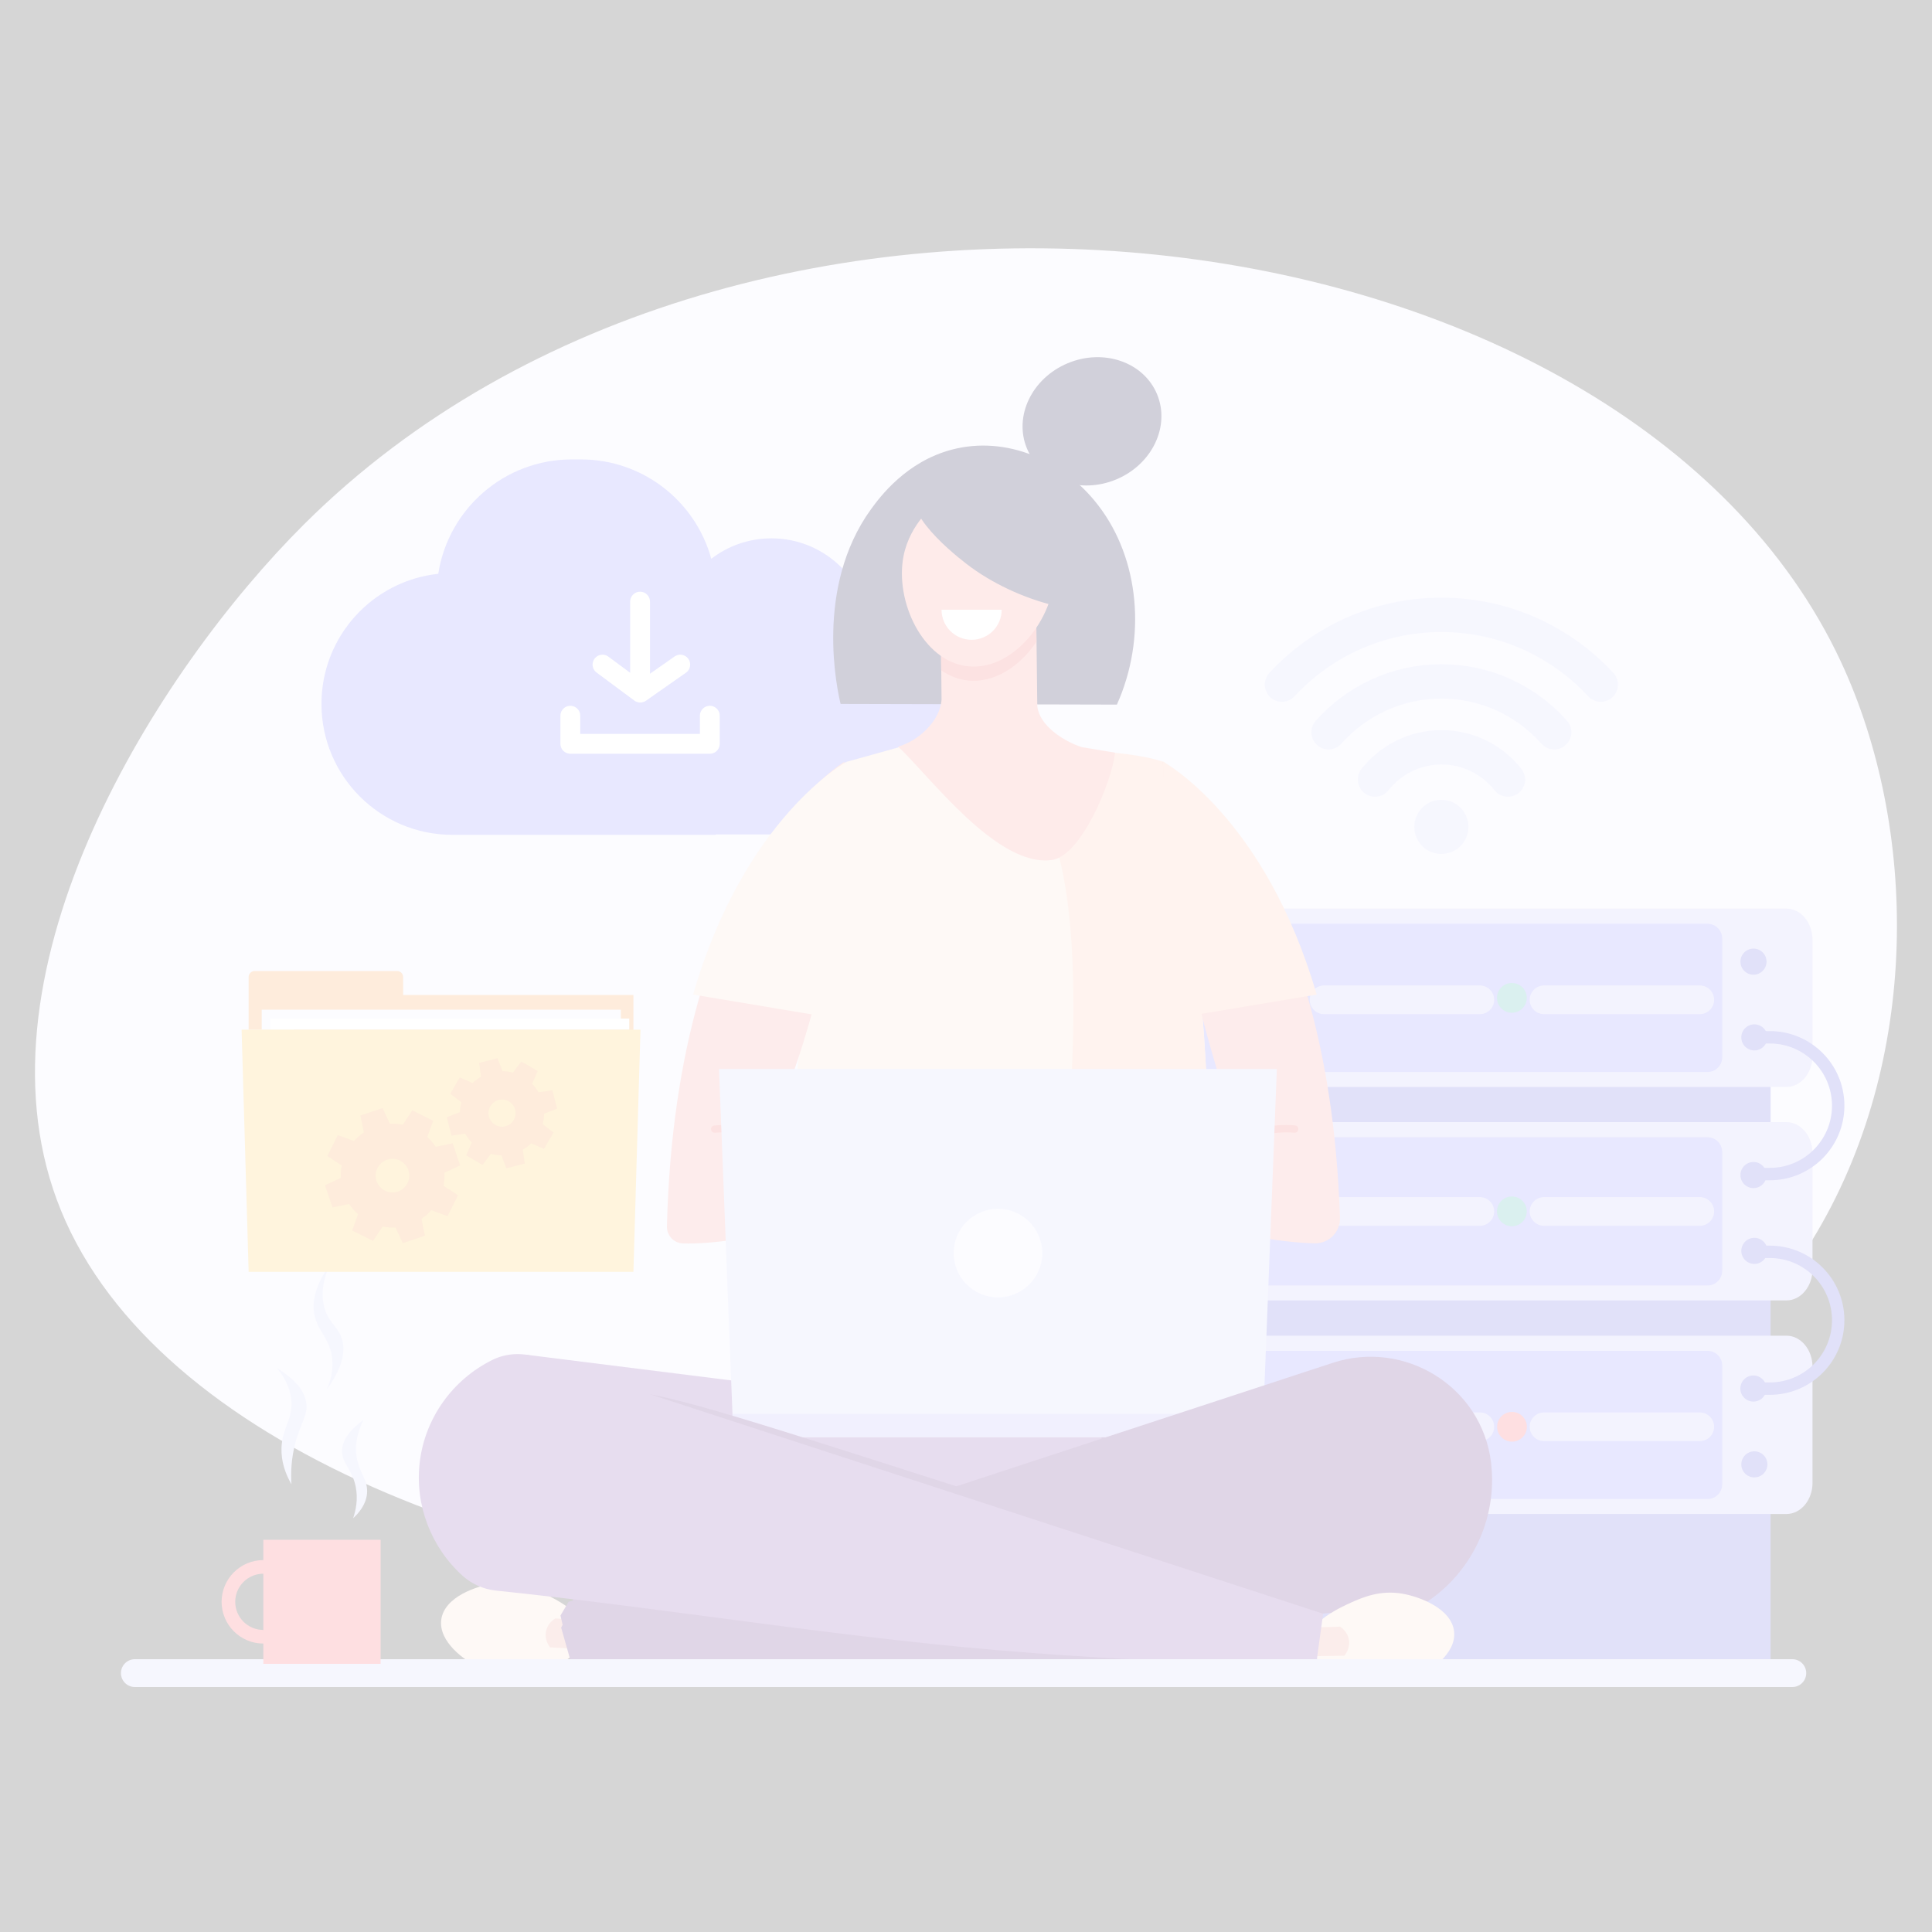 <?xml version="1.0" encoding="utf-8"?>
<!-- Generator: Adobe Illustrator 26.5.2, SVG Export Plug-In . SVG Version: 6.00 Build 0)  -->
<svg version="1.1" id="_x2014_ÎÓÈ_x5F_1" xmlns="http://www.w3.org/2000/svg" xmlns:xlink="http://www.w3.org/1999/xlink"
	 x="0px" y="0px" viewBox="0 0 2000 2000" style="enable-background:new 0 0 2000 2000;" xml:space="preserve">
<rect x="0" y="0" width="2000" height="2000" fill="#333333" stroke="none"/>
<style type="text/css">
	.st0{fill:#EFEEFE;}
	.st1{fill:#6868E0;}
	.st2{fill:#C5C2F9;}
	.st3{fill:#8A8AFF;}
	.st4{fill:none;stroke:#C5C2F9;stroke-width:29.744;stroke-linecap:round;stroke-linejoin:round;stroke-miterlimit:10;}
	.st5{fill:none;stroke:#6868E0;stroke-width:12.827;stroke-miterlimit:10;}
	.st6{fill:#45B4AD;}
	.st7{fill:#F95F6A;}
	.st8{fill:none;stroke:#FFFFFF;stroke-width:20.529;stroke-linecap:round;stroke-linejoin:round;stroke-miterlimit:10;}
	.st9{fill:#F9E0D2;}
	.st10{fill:#FFC5AE;}
	.st11{fill:#F6A19E;}
	.st12{fill:#F26D6D;}
	.st13{fill:#FB9C98;}
	.st14{fill:#191245;}
	.st15{fill:#653087;}
	.st16{fill:#8754AF;}
	.st17{fill:#D3D5FC;}
	.st18{fill:#BBB4F8;}
	.st19{fill:#EDA79B;}
	.st20{fill:#FFFFFF;}
	.st21{fill:none;stroke:#D3D5FC;stroke-width:28.802;stroke-linecap:round;stroke-miterlimit:10;}
	.st22{fill:#F89F4F;}
	.st23{fill:#FDC854;}
	.st24{fill:none;stroke:#D3D5FC;stroke-width:35.533;stroke-linecap:round;stroke-linejoin:round;stroke-miterlimit:10;}
	.st25{opacity:0.8;fill:#FFFFFF;enable-background:new    ;}
</style>
<g>
	<path class="st0" d="M1905.7,685c79.6,170.6,84.2,413-29.8,598.9C1536.1,1838.2,240.3,1730.8,59,1242.5
		c-89.5-241.2,103-547.7,256-700C771.7,88.1,1682.2,206.1,1905.7,685z"/>
	<g>
		<rect x="1145" y="1015.9" class="st1" width="687.9" height="707.2"/>
		<path class="st2" d="M1849.3,1382.7h-714.4c-14.9,0-27,14.5-27,32.2v120.2c0,17.8,12.1,32.2,27,32.2h714.4c14.9,0,27-14.5,27-32.2
			v-120.2C1876.3,1397.2,1864.2,1382.7,1849.3,1382.7z"/>
		<path class="st3" d="M1767.6,1551.8h-631.4c-8.4,0-15.2-6.8-15.2-15.2v-123c0-8.4,6.8-15.2,15.2-15.2h631.4
			c8.4,0,15.2,6.8,15.2,15.2v123C1782.8,1545,1776,1551.8,1767.6,1551.8z"/>
		<ellipse class="st1" cx="1816.1" cy="1515.9" rx="13.5" ry="13.5"/>
		<ellipse class="st1" cx="1815.1" cy="1437.4" rx="13.5" ry="13.5"/>
		<path class="st2" d="M1849.3,940.6h-714.4c-14.9,0-27,14.5-27,32.2V1093c0,17.8,12.1,32.2,27,32.2h714.4c14.9,0,27-14.5,27-32.2
			V972.9C1876.3,955.1,1864.2,940.6,1849.3,940.6z"/>
		<path class="st3" d="M1767.6,1109.7h-631.4c-8.4,0-15.2-6.8-15.2-15.2v-123c0-8.4,6.8-15.2,15.2-15.2h631.4
			c8.4,0,15.2,6.8,15.2,15.2v123C1782.8,1102.9,1776,1109.7,1767.6,1109.7z"/>
		<line class="st4" x1="1145" y1="1035" x2="1306.1" y2="1035"/>
		<line class="st4" x1="1370.7" y1="1035" x2="1531.9" y2="1035"/>
		<line class="st4" x1="1598.4" y1="1035" x2="1759.6" y2="1035"/>
		<ellipse class="st1" cx="1816.1" cy="1073.9" rx="13.5" ry="13.5"/>
		<circle class="st1" cx="1815.2" cy="995.5" r="13.5"/>
		<path class="st2" d="M1849.3,1161.6h-714.4c-14.9,0-27,14.5-27,32.2V1314c0,17.8,12.1,32.2,27,32.2h714.4c14.9,0,27-14.5,27-32.2
			v-120.2C1876.3,1176.1,1864.2,1161.6,1849.3,1161.6z"/>
		<path class="st3" d="M1767.6,1330.7h-631.4c-8.4,0-15.2-6.8-15.2-15.2v-123c0-8.4,6.8-15.2,15.2-15.2h631.4
			c8.4,0,15.2,6.8,15.2,15.2v123C1782.8,1323.9,1776,1330.7,1767.6,1330.7z"/>
		<ellipse class="st1" cx="1816.1" cy="1294.9" rx="13.5" ry="13.5"/>
		<circle class="st1" cx="1815.2" cy="1216.4" r="13.5"/>
		<path class="st5" d="M1815.2,1073.8h16.9c39.1,0,70.8,31.7,70.8,70.8l0,0c0,39.1-31.7,70.8-70.8,70.8h-16.9"/>
		<path class="st5" d="M1815.2,1295.9h16.9c39.1,0,70.8,31.7,70.8,70.8l0,0c0,39.1-31.7,70.8-70.8,70.8h-16.9"/>
		<ellipse class="st6" cx="1338.3" cy="1476.9" rx="15.4" ry="15.4"/>
		<circle class="st6" cx="1338.3" cy="1254" r="15.4"/>
		<circle class="st6" cx="1338.3" cy="1033" r="15.4"/>
		<ellipse class="st7" cx="1565.2" cy="1477" rx="15.4" ry="15.4"/>
		<circle class="st6" cx="1565.1" cy="1254" r="15.4"/>
		<circle class="st6" cx="1565.1" cy="1033" r="15.4"/>
		<line class="st4" x1="1145" y1="1254.1" x2="1306.1" y2="1254.1"/>
		<line class="st4" x1="1370.7" y1="1254.1" x2="1531.9" y2="1254.1"/>
		<line class="st4" x1="1598.4" y1="1254.1" x2="1759.6" y2="1254.1"/>
		<line class="st4" x1="1145" y1="1477" x2="1306.1" y2="1477"/>
		<line class="st4" x1="1370.7" y1="1477" x2="1531.9" y2="1477"/>
		<line class="st4" x1="1598.4" y1="1477" x2="1759.6" y2="1477"/>
	</g>
	<path class="st3" d="M900.8,659.7v-0.2c0-56.5-45.8-102.2-102.2-102.2l0,0c-23.5,0-45.1,7.9-62.3,21.2
		c-16.2-59.3-70.5-102.9-135-102.9H592c-70,0-127.9,51.3-138.3,118.4c-68,7.3-120.9,64.8-120.9,134.7l0,0
		c0,74.8,60.7,135.5,135.5,135.5h272.6v-0.4h149.8c56.5,0,102.2-45.8,102.2-102.2l0,0C992.8,708.4,952.5,664.8,900.8,659.7z"/>
	<polyline class="st8" points="734.8,740.9 734.8,770 590.4,770 590.4,740.9 	"/>
	<polyline class="st8" points="623.7,688 662.8,717 704.2,688 	"/>
	<line class="st8" x1="662.6" y1="714.6" x2="662.6" y2="622.8"/>
	<g>
		<path class="st9" d="M1245.2,1353.7c8.7-111.3,9.1-241.6-9-385.6c-6.7-53.1-15.3-103.3-25.2-150.5c-1.4-6.5-6.1-11.8-12.4-13.9
			c-57.4-19-114.7-37.9-172.1-56.9l-150,41.8c-18.9,81.4-35.7,173.8-46.8,275.9c-10.6,97.9-14.1,188.2-13.4,269
			c51.3,14.1,114.3,26.9,186.9,32.3C1099.2,1372.9,1181.9,1364.8,1245.2,1353.7z"/>
		<path class="st10" d="M1245.2,1353.7c8.7-111.3,9.1-241.6-9-385.6c-6.8-53.7-15.5-104.5-25.5-152.2c-1.1-5.4-0.9-25.5-6.1-27.2
			c-36.1-11.9-76.5-8.2-112.6-20.2c-23.1,17.6-31.2,41.7-12.5,74.6c55.1,96.7,26,373.8,4.7,525.3
			C1146.1,1367.8,1200.5,1361.5,1245.2,1353.7z"/>
		<path class="st11" d="M1203.7,788.5c0,0,171.5,102.5,183.4,472.2c0.5,14.7-11.5,26.7-26.2,26.4c-32.1-0.7-97.6-8.9-220.5-47.7
			l5.5-38.6l137.6-22.2c-15.8-43.4-30.8-91.6-43.6-144.5C1217.9,943.1,1207.7,859.8,1203.7,788.5z"/>
		<path class="st11" d="M874.1,788.6c0,0-174.2,104.1-183.7,481c-0.2,9.4,7.2,17.3,16.6,17.6c27.5,0.9,93.2-4.4,230.3-47.6
			l-5.5-38.6l-137.6-22.2c17.5-39.7,34.8-86.1,48.7-138.9C868.6,942.9,874.8,856.1,874.1,788.6z"/>
		<path class="st9" d="M860.8,1053.5c1.6-6.4,3.3-12.8,4.8-19.4c22.1-91.1,7-174.3,11-245.7c0,0-105.7,57-159.1,241.2L860.8,1053.5z
			"/>
		<path class="st10" d="M1219.7,1053.5c-1.6-6.4-3.3-12.8-4.8-19.4c-22.1-91.1-7-174.3-11-245.7c0,0,105.7,57,159.1,241.2
			L1219.7,1053.5z"/>
		<path class="st12" d="M1339.9,1172.6c-21.9-2.1-53.1,5.9-53.4,6s-0.6,0.1-1,0.1c-0.8,0-1.5-0.3-2.1-0.7c-0.5-1.4-1-2.8-1.5-4.2
			c0.4-1.2,1.3-2.2,2.7-2.6c1.3-0.3,32.8-8.5,56-6.2c2.1,0.2,3.6,2,3.4,4.1C1343.8,1171.3,1342,1172.8,1339.9,1172.6z"/>
		<path class="st12" d="M739.4,1165.1c23.3-2.2,54.7,5.9,56,6.2c0.6,0.2,1.2,0.5,1.7,0.9c-0.9,2.2-1.9,4.3-2.8,6.5
			c-0.2,0-0.5,0-0.7-0.1c-0.3-0.1-31.5-8.1-53.4-6c-2.1,0.2-3.9-1.3-4.1-3.4C735.8,1167.1,737.3,1165.3,739.4,1165.1z"/>
		<ellipse class="st13" cx="940.1" cy="588.2" rx="25.5" ry="25.5"/>
		<ellipse class="st12" cx="935.7" cy="588.2" rx="10" ry="14.3"/>
		<path class="st14" d="M985.2,465.5c-47.1,12.4-74.2,48.8-83.5,61.6c-58.8,81.1-34.9,187.6-31.5,201.6c95.3,0.2,190.7,0.4,286,0.7
			c31-69.1,23.3-150.9-19.2-206.1C1100.8,475.9,1041.1,450.7,985.2,465.5z"/>
		
			<ellipse transform="matrix(0.922 -0.386 0.386 0.922 -80.85 470.269)" class="st14" cx="1131" cy="436.5" rx="73" ry="65.2"/>
		<path class="st13" d="M974.7,724.2l-1-99.5l98.8-4.8l1.3,111.1c2.2,20.1,26.7,36,45.9,42.4l34.7,5.8c-3.6,30.7-35,106.4-65.1,111
			c-56.9,8.6-127.5-87.6-159.6-117.3l0,0C950.8,767,973.3,746.2,974.7,724.2z"/>
		<path class="st12" d="M1072.9,664.4l-0.5-44.4l-98.8,4.8l0.7,69.1c8.1,5.6,17.3,9.4,27.3,10.5
			C1029.4,707.5,1055.9,689.7,1072.9,664.4z"/>
		<path class="st13" d="M972.7,518.2c-3.6,2.6-30.6,22.7-37.4,57.6c-9,46.3,19.6,108.6,66.3,113.9c44.8,5,86.3-44.5,89.8-91.5
			c3.2-41.7-22.8-90.2-60.9-97.4C1003.7,495.8,980,512.9,972.7,518.2z"/>
		<ellipse class="st13" cx="1088.3" cy="588.2" rx="25.5" ry="25.5"/>
		<ellipse class="st12" cx="1097.7" cy="588.2" rx="10" ry="14.3"/>
		<path class="st14" d="M947,508.6c-10.9,27.6,52.1,74.2,58.4,78.8c53.8,39.1,136.8,58.8,157.4,30.5c15.2-20.8-5.2-64.8-28.8-89.7
			C1076.8,467.4,960,476.1,947,508.6z"/>
		<path class="st11" d="M900.3,1196.8c2.5,6.3,21.8,52.6,60.9,58.9c4.8,0.8,31.9,5.2,42.6-10.3c3.8-5.5,4.4-11.9,4.2-16.4
			c-6.1,0.1-14.8,0-25.2-1c-11.8-1.1-18.5-1.8-25.7-4.3c-6.2-2.2-17.9-7.7-28.9-22.6C918.9,1199.6,909.6,1198.2,900.3,1196.8z"/>
		<circle class="st11" cx="911.6" cy="1196.8" r="11.2"/>
		<path class="st11" d="M1193.8,1197.2c0,0,3.6,42.6-69.9,58.9s-42.8-23.2-42.8-23.2s16.1,2.7,80.7-31.5L1193.8,1197.2z"/>
		<circle class="st11" cx="1168.4" cy="1197.4" r="11.2"/>
		<path class="st11" d="M1084.8,1258.9c0,0-24-6.7-12.8-20.4c11.3-13.8,43.1-7.4,43.1-7.4l8.4,12.1l-5.1,7.8L1084.8,1258.9z"/>
		<rect x="593.1" y="1615" class="st15" width="728.7" height="106.5"/>
		<polygon class="st16" points="839.9,1505.4 534.4,1505.4 543.7,1402.3 839.9,1439.4 		"/>
		<path class="st15" d="M1387,1605.8c-46-85-105.9-192.3-152-277.3l-156.1,10c-0.2-2.8-0.3-5.7-0.5-8.5
			c-44.7,0.1-89.4,0.6-134.1,1.3c-41.8,0.7-83.6,1.6-125.4,2.9c-20.2,30.2-41.1,66.5-59.8,109c-37.1,84-52,161.2-58,219.3v0.3
			c-1.4,22.5,13.4,41.7,32.2,41.7c204.7-17,409.5-34.1,614.2-51.1C1360.6,1637.5,1373.8,1621.6,1387,1605.8z"/>
		<path class="st16" d="M1223.3,1617.4c-6.3-46-39.3-85.4-85.6-103.5c5.5-32.4,2.3-57.2-1.9-74.5c-7-28.4-19.3-45.3-12.8-67.2
			c4.4-14.9,15.3-25,24.2-31.4l-36.1-2.4c-0.2-2.8-0.3-5.7-0.6-8.5c-66,4.9-229.7-2.3-295.6,2.6c0,0-110.3,184.9-120.3,329.8
			c0,0.1,0,0.2,0,0.3c-1.5,22.5,14.9,41.7,35.6,41.7h472.2C1208.9,1694.5,1229.3,1661,1223.3,1617.4z"/>
		<path class="st9" d="M554.4,1729.8c20.9-3.6,31.3-10.8,34.6-13.3c7.6-5.6,17.5-13,18.5-23.3c2-21-34.1-38.6-42.7-42.8
			c-11.5-5.6-29.4-14.3-52.6-11.3c-18.1,2.4-52.1,13.6-55.4,37.5c-3.1,22.9,24.1,42.5,39.5,49.7
			C517.5,1736.1,537.8,1732.7,554.4,1729.8z"/>
		<g>
			<g>
				<g>
					<g>
						<polygon class="st17" points="1306.9,1487.7 759.2,1487.7 744.3,1106.6 1321.8,1106.6 						"/>
					</g>
					<ellipse class="st0" cx="1033.1" cy="1297.2" rx="45.9" ry="45.9"/>
				</g>
			</g>
			<rect x="758.3" y="1463.7" class="st18" width="548.6" height="24.1"/>
		</g>
		<path class="st19" d="M621.3,1678.4c-15.5-1-30.9-2-46.4-3c-1,0.6-8,4.7-9.7,13.5c-1.7,9.1,3.6,15.6,4.3,16.5
			c15.1,0.8,30.2,1.5,45.3,2.3C616.9,1698,619.1,1688.2,621.3,1678.4z"/>
		<path class="st15" d="M588.6,1670.3c-3,5.7-4.7,8.9-7.7,14.6c4.2,14.9,6.2,21.8,10.4,36.6c0,0,457-25.1,879.2-59.1
			c49.5-29.4,78.2-84.8,73.6-142.2c-0.2-2.1-0.4-4.2-0.6-6.3c-9.5-78.5-89.4-127.5-163.8-103.1
			C1116,1497.3,852.3,1583.8,588.6,1670.3z"/>
		<path class="st9" d="M1405.9,1738.9c-20.8-4.3-30.9-11.9-34.2-14.5c-7.4-5.9-17-13.6-17.6-24c-1.2-21,35.4-37.3,44.2-41.3
			c11.7-5.2,29.8-13.3,53-9.4c18,3,51.6,15.4,54,39.5c2.3,23-25.6,41.6-41.2,48.3C1442.5,1746.6,1422.4,1742.4,1405.9,1738.9z"/>
		<path class="st19" d="M1340.8,1685.2c15.5-0.4,31-0.9,46.4-1.3c1,0.6,7.8,4.9,9.2,13.8c1.4,9.1-4.1,15.5-4.8,16.3
			c-15.1,0.2-30.2,0.4-45.3,0.7C1344.5,1704.9,1342.7,1695,1340.8,1685.2z"/>
		<path class="st15" d="M1112.3,1692.4c-95.7-11.6-212.7-35.7-339.6-85.2c-61.4,17-122.8,34-184.1,51c-3.2,5.5-5.1,8.7-8.4,14.2
			c3.5,15,7,30.1,10.5,45.1c0,0,230.4-6,515.7-14.5C1108.5,1699.4,1110.5,1695.9,1112.3,1692.4z"/>
		<path class="st15" d="M1361.1,1681c0.4-5.4,0.5-10.6,0.4-15.6c-49.1-18.1-110-40-181.4-64.5c-63.2-21.7-124.2-41.2-243.6-79.4
			c-188.5-60.3-282.9-90.1-291.6-76.8c-9.1,14,9.6,55.1,151.5,182.8c176.4,31.3,368.2,65.1,556.8,98.1
			C1357.1,1712.4,1360,1697.5,1361.1,1681z"/>
		<path class="st16" d="M1369.7,1670.5L555.4,1405c-15-5.1-31.5-4.2-45.7,2.8c-40.9,20.2-69.8,60-75.2,106.1
			c-5.2,44,11.7,87.6,44.1,117.1c9.6,8.7,21.6,14.1,34.4,15.5c191.1,20.1,364.5,50.4,556,64.7c168.2,12.6,293.4,12.4,293.4,12.4
			L1369.7,1670.5z"/>
		<path class="st20" d="M1036.9,631.2c0,17.2-13.9,31.1-31.1,31.1c-17.2,0-31.1-13.9-31.1-31.1"/>
	</g>
	<line class="st21" x1="139.6" y1="1732" x2="1855.4" y2="1732"/>
	<g>
		<path class="st17" d="M338.2,1438.5c3.5-7.7,7.1-19.1,5.7-32.2c-2.2-20.3-14.7-27.8-18.3-44.8c-2.4-11.3-1.2-27.9,15.1-51.1
			c-5,11.9-10.1,29.5-3.8,46.7c5,13.5,13.4,17,17,29C357.1,1396.3,356.8,1412.8,338.2,1438.5z"/>
		<path class="st17" d="M287.1,1416.6c10.4,12.9,14.2,24.8,14.6,35.1c0.7,18.4-9.5,27.1-10.3,47c-0.5,14.1,4,26.9,10.3,37.8
			c-0.7-10.7-0.5-26.2,4.3-43.8c5.4-20,12.6-27.3,11.1-39.9C316,1443.4,309.9,1430.5,287.1,1416.6z"/>
		<path class="st17" d="M379.9,1546.5c1.5-14.3-8.2-21.7-10.8-38.5c-1.3-8.3-1.2-21,7.1-38c-18.2,13.3-22,24.3-22.1,31.8
			c-0.2,13.1,10.5,19.2,14.1,37.1c2.7,13.3,0,25-2.6,32.7C371.2,1566.5,378.7,1557.9,379.9,1546.5z"/>
		<g>
			<path class="st7" d="M272.6,1701.4c-23.8,0-43.2-19.4-43.2-43.2c0-23.8,19.4-43.2,43.2-43.2s43.2,19.4,43.2,43.2
				C315.8,1682,296.4,1701.4,272.6,1701.4z M272.6,1629.1c-16,0-29.1,13-29.1,29.1c0,16,13,29.1,29.1,29.1c16,0,29.1-13,29.1-29.1
				C301.7,1642.2,288.7,1629.1,272.6,1629.1z"/>
		</g>
		<g>
			<rect x="272.6" y="1594" class="st7" width="121.4" height="128.4"/>
		</g>
	</g>
	<g>
		<rect x="304.4" y="1030" class="st22" width="351.3" height="40.5"/>
		<path class="st22" d="M417.4,1065.9h-160v-54.5c0-3.4,2.8-6.2,6.2-6.2h147.5c3.4,0,6.2,2.8,6.2,6.2L417.4,1065.9L417.4,1065.9z"/>
		<rect x="270.9" y="1045.2" class="st0" width="371.8" height="20.7"/>
		<rect x="279.6" y="1054.4" class="st20" width="371.8" height="11.5"/>
		<polygon class="st23" points="655.7,1316.6 257.4,1316.6 250.1,1065.9 663,1065.9 		"/>
	</g>
	<g>
		<path class="st22" d="M459.1,1227.5c0.9-4.5,1.2-9,1-13.5l16.2-7.6l-7.7-22.9l-17.5,3.7c-2.5-3.7-5.4-7.1-8.8-10.2l6.1-16.8
			l-21.6-10.8l-9.8,14.9c-4.5-0.9-9-1.2-13.4-1l-7.6-16.2l-22.9,7.7l3.6,17.5c-3.7,2.5-7.2,5.5-10.2,8.9l-16.8-6.1l-10.8,21.6
			l14.9,9.8c-0.9,4.3-1.2,8.6-1,12.9l-16.3,7.6l7.7,22.9l17.3-3.6c2.5,3.9,5.6,7.5,9.2,10.7l-6.1,16.8l21.6,10.8l9.8-14.9
			c4.5,0.9,9,1.2,13.4,1l7.6,16.2l22.9-7.7l-3.6-17.5c3.7-2.5,7.2-5.4,10.2-8.9l16.8,6.1l10.8-21.6L459.1,1227.5z M420.4,1227.2
			c-5.6,7.8-16.5,9.6-24.3,3.9c-7.8-5.6-9.6-16.5-3.9-24.3c5.6-7.8,16.5-9.6,24.3-3.9C424.3,1208.5,426.1,1219.4,420.4,1227.2z"/>
		<path class="st22" d="M561.7,1163.7c1-3.6,1.5-7.2,1.5-10.8l13.5-5.2l-4.9-19l-14.4,2c-1.8-3.1-4-6.1-6.6-8.7l5.8-13.2l-16.9-9.9
			l-8.7,11.5c-3.6-1-7.2-1.5-10.8-1.5l-5.2-13.5l-19,4.9l2,14.3c-3.2,1.8-6.1,4-8.8,6.6l-13.2-5.8l-9.9,16.9l11.5,8.7
			c-0.9,3.4-1.4,6.9-1.5,10.3l-13.6,5.3l4.9,19l14.2-2c1.8,3.3,4.1,6.4,6.8,9.2l-5.8,13.2l16.9,9.9l8.7-11.5c3.6,1,7.2,1.5,10.8,1.5
			l5.2,13.5l19-4.9l-2-14.4c3.1-1.8,6.1-4,8.7-6.6l13.2,5.8l9.9-16.9L561.7,1163.7z M530.5,1161.3c-5,6-13.8,6.8-19.8,1.8
			s-6.8-13.8-1.8-19.8s13.8-6.8,19.8-1.8C534.7,1146.4,535.5,1155.3,530.5,1161.3z"/>
	</g>
	<g>
		<g>
			<path class="st24" d="M1561,807c-16-20.3-40.9-33.4-68.8-33.4s-52.8,13.1-68.8,33.4"/>
			<path class="st24" d="M1608.9,758c-28.6-32.3-70.3-52.6-116.8-52.6s-88.2,20.4-116.8,52.6"/>
			<path class="st24" d="M1657.1,708.7c-41.1-44.4-99.8-72.2-165-72.2s-124,27.8-165,72.2"/>
		</g>
	</g>
	<circle class="st17" cx="1492.1" cy="856" r="28"/>
</g>
<polygon class="st25" points="2009.4,2007.7 -9.4,2007.3 -9.4,-7.7 2009.4,-7.7 "/>
</svg>
